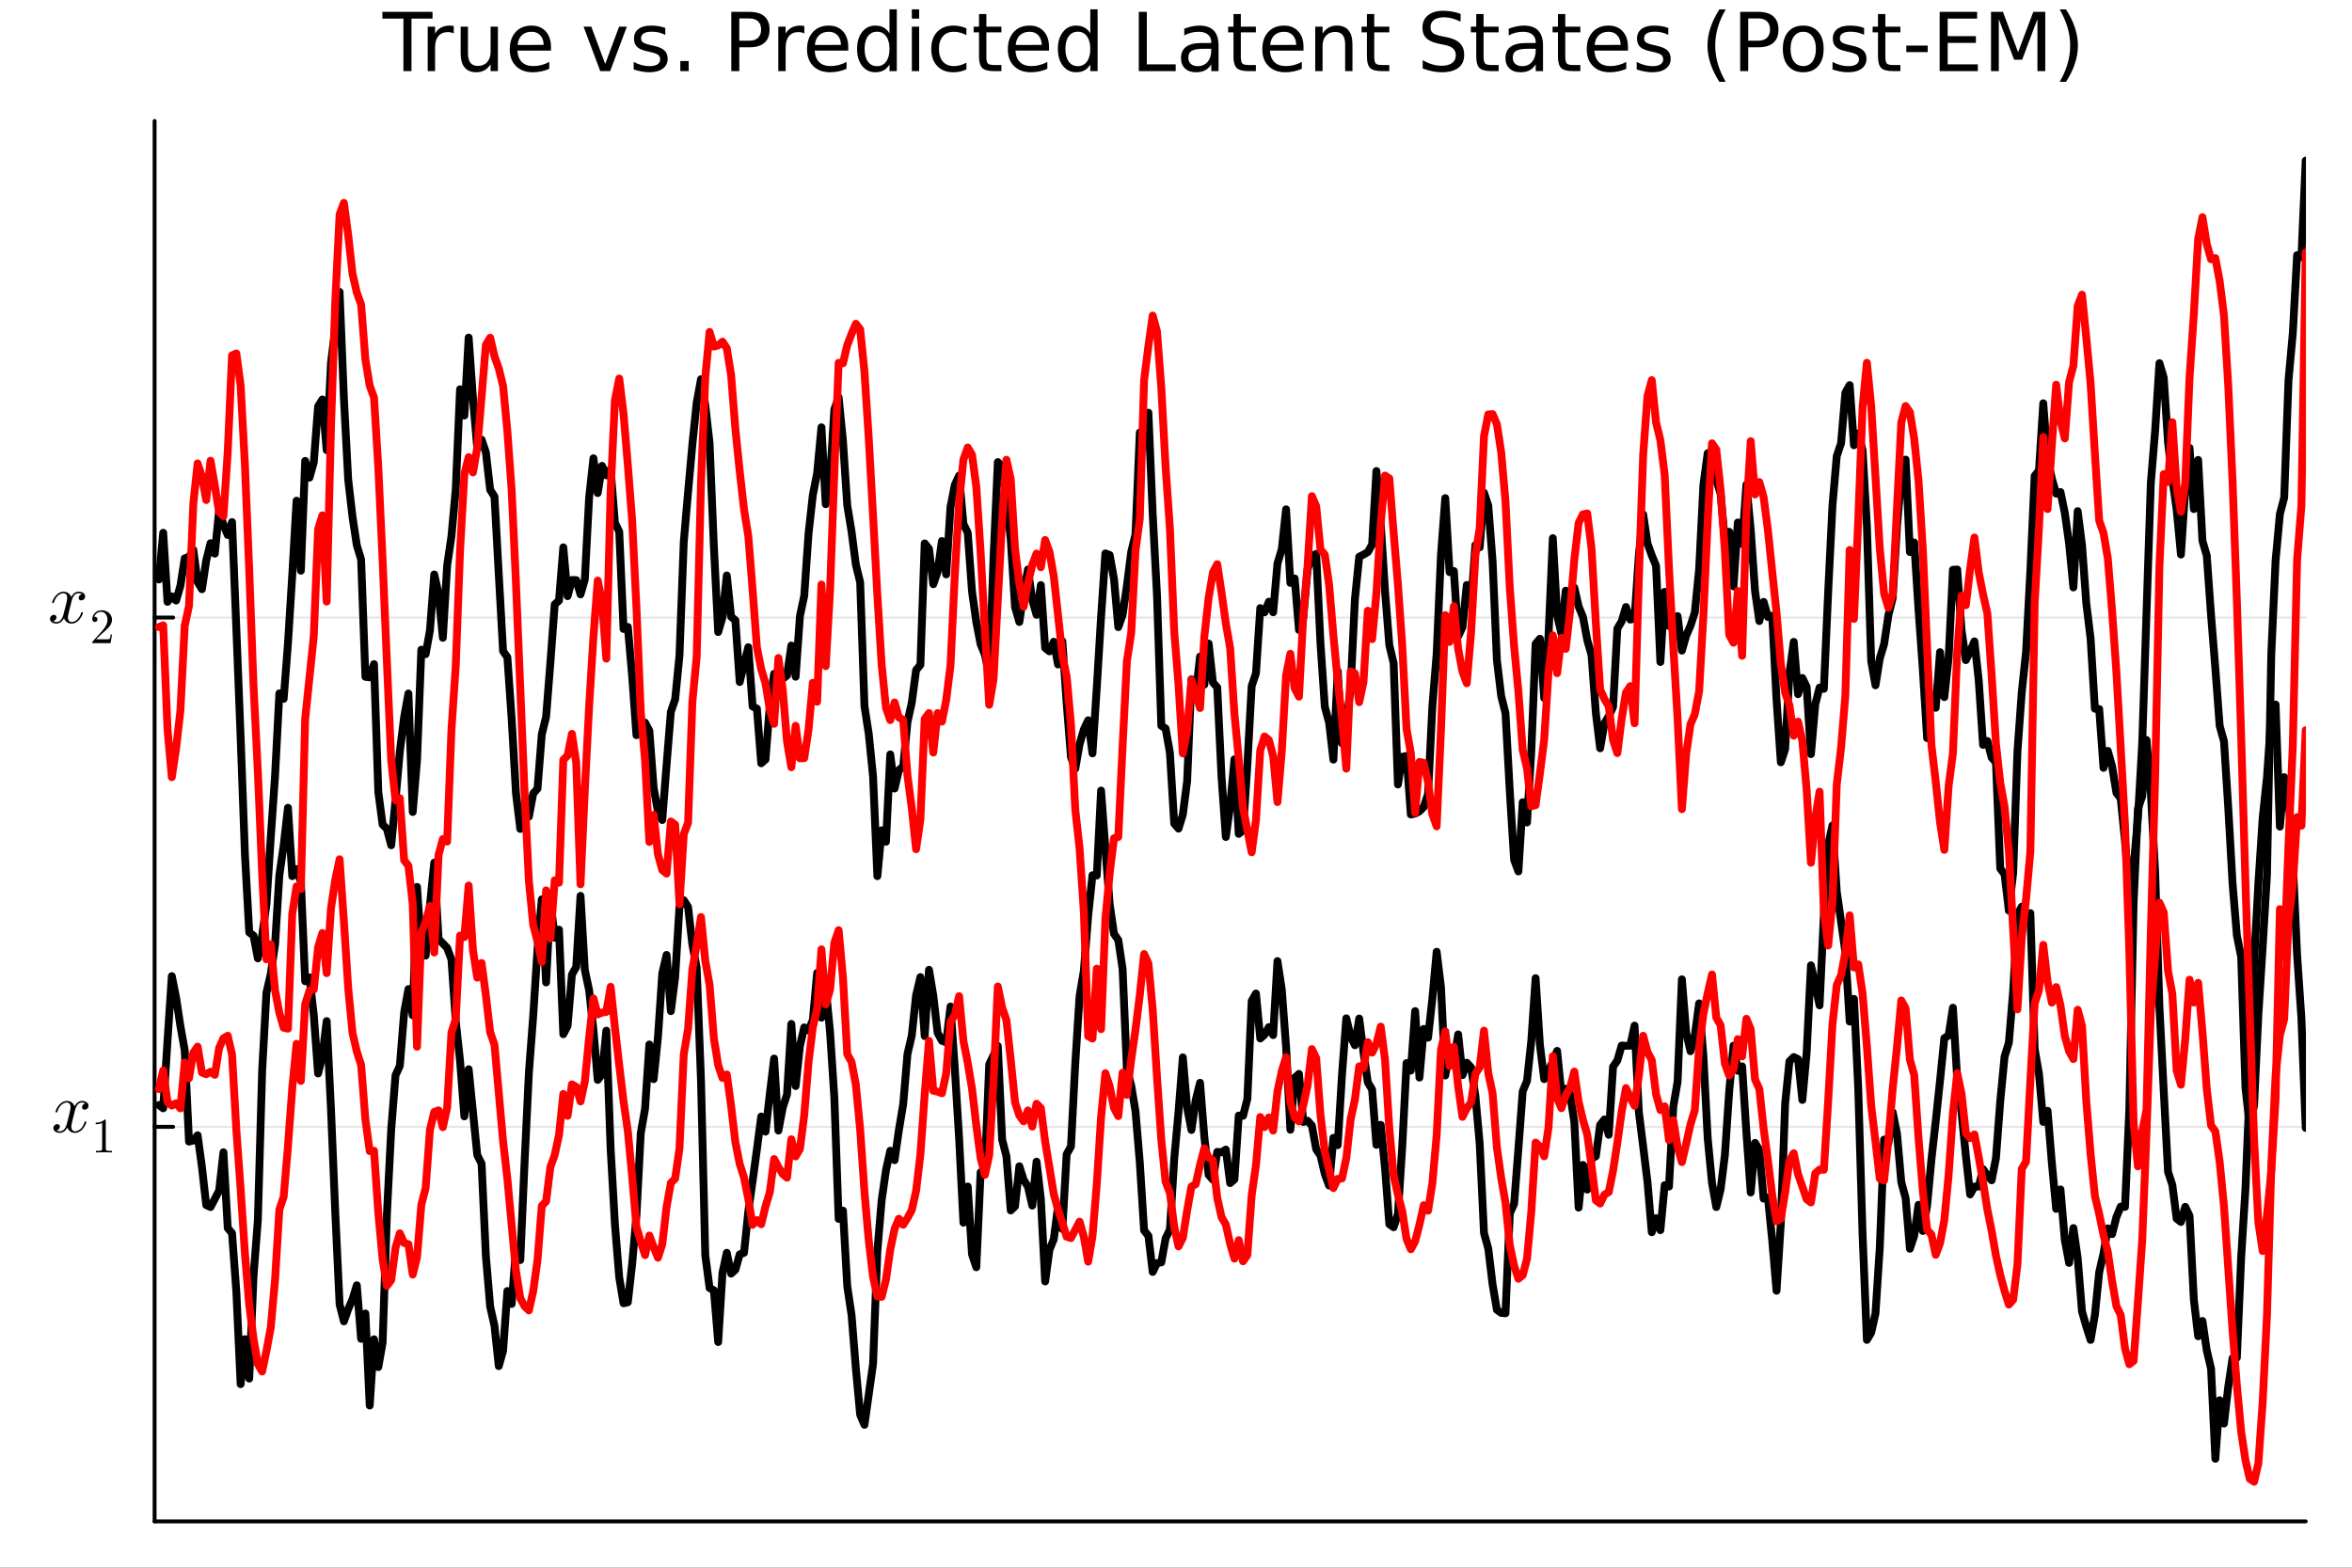 <?xml version="1.0" encoding="utf-8"?>
<svg xmlns="http://www.w3.org/2000/svg" xmlns:xlink="http://www.w3.org/1999/xlink" width="600" height="400" viewBox="0 0 2400 1600">
<rect x="0" y="0" width="2400" height="1600" fill="#333333" stroke="none"/>
<defs>
  <clipPath id="clip770">
    <rect x="0" y="0" width="2400" height="1600"/>
  </clipPath>
</defs>
<path clip-path="url(#clip770)" d="M0 1600 L2400 1600 L2400 0 L0 0  Z" fill="#ffffff" fill-rule="evenodd" fill-opacity="1"/>
<defs>
  <clipPath id="clip771">
    <rect x="480" y="0" width="1681" height="1600"/>
  </clipPath>
</defs>
<path clip-path="url(#clip770)" d="M157.754 1552.76 L2352.76 1552.76 L2352.76 123.472 L157.754 123.472  Z" fill="#ffffff" fill-rule="evenodd" fill-opacity="1"/>
<defs>
  <clipPath id="clip772">
    <rect x="157" y="123" width="2196" height="1430"/>
  </clipPath>
</defs>
<polyline clip-path="url(#clip772)" style="stroke:#000000; stroke-linecap:round; stroke-linejoin:round; stroke-width:2; stroke-opacity:0.1; fill:none" points="157.754,1150.06 2352.76,1150.06 "/>
<polyline clip-path="url(#clip772)" style="stroke:#000000; stroke-linecap:round; stroke-linejoin:round; stroke-width:2; stroke-opacity:0.1; fill:none" points="157.754,630.271 2352.76,630.271 "/>
<polyline clip-path="url(#clip770)" style="stroke:#000000; stroke-linecap:round; stroke-linejoin:round; stroke-width:4; stroke-opacity:1; fill:none" points="157.754,1552.76 2352.76,1552.76 "/>
<polyline clip-path="url(#clip770)" style="stroke:#000000; stroke-linecap:round; stroke-linejoin:round; stroke-width:4; stroke-opacity:1; fill:none" points="157.754,1552.76 157.754,123.472 "/>
<polyline clip-path="url(#clip770)" style="stroke:#000000; stroke-linecap:round; stroke-linejoin:round; stroke-width:4; stroke-opacity:1; fill:none" points="157.754,1150.06 176.651,1150.06 "/>
<polyline clip-path="url(#clip770)" style="stroke:#000000; stroke-linecap:round; stroke-linejoin:round; stroke-width:4; stroke-opacity:1; fill:none" points="157.754,630.271 176.651,630.271 "/>
<path clip-path="url(#clip770)" d="M90.285 1128.39 Q90.285 1130.35 89.055 1131.48 Q87.825 1132.57 86.42 1132.57 Q85.085 1132.57 84.382 1131.79 Q83.68 1131.02 83.68 1130.04 Q83.68 1128.7 84.663 1127.54 Q85.647 1126.38 87.123 1126.14 Q85.682 1125.22 83.539 1125.22 Q82.134 1125.22 80.904 1125.96 Q79.71 1126.7 78.972 1127.65 Q78.269 1128.6 77.637 1129.97 Q77.039 1131.3 76.793 1132.11 Q76.583 1132.88 76.407 1133.73 L73.948 1143.56 Q72.753 1148.24 72.753 1149.89 Q72.753 1151.93 73.737 1153.3 Q74.721 1154.63 76.688 1154.63 Q77.461 1154.63 78.339 1154.42 Q79.218 1154.17 80.342 1153.54 Q81.501 1152.87 82.52 1151.89 Q83.574 1150.87 84.593 1149.15 Q85.612 1147.43 86.279 1145.21 Q86.49 1144.44 87.193 1144.44 Q88.071 1144.44 88.071 1145.14 Q88.071 1145.74 87.579 1147.01 Q87.123 1148.24 86.104 1149.85 Q85.12 1151.43 83.82 1152.87 Q82.52 1154.28 80.588 1155.26 Q78.656 1156.25 76.547 1156.25 Q73.526 1156.25 71.523 1154.63 Q69.521 1153.01 68.783 1150.77 Q68.607 1151.08 68.361 1151.5 Q68.115 1151.93 67.378 1152.87 Q66.675 1153.79 65.867 1154.49 Q65.059 1155.16 63.794 1155.68 Q62.564 1156.25 61.229 1156.25 Q59.543 1156.25 58.032 1155.75 Q56.556 1155.26 55.502 1154.14 Q54.448 1153.01 54.448 1151.47 Q54.448 1149.75 55.608 1148.55 Q56.802 1147.32 58.419 1147.32 Q59.437 1147.32 60.245 1147.92 Q61.089 1148.52 61.089 1149.82 Q61.089 1151.26 60.105 1152.35 Q59.121 1153.44 57.716 1153.72 Q59.156 1154.63 61.299 1154.63 Q63.618 1154.63 65.445 1152.59 Q67.272 1150.55 68.15 1147.15 Q70.329 1138.96 71.172 1135.31 Q72.015 1131.62 72.015 1130.04 Q72.015 1128.56 71.629 1127.54 Q71.242 1126.52 70.575 1126.07 Q69.942 1125.57 69.345 1125.4 Q68.783 1125.22 68.15 1125.22 Q67.097 1125.22 65.902 1125.65 Q64.743 1126.07 63.337 1127.05 Q61.967 1128 60.667 1129.97 Q59.367 1131.93 58.489 1134.64 Q58.313 1135.45 57.54 1135.45 Q56.697 1135.41 56.697 1134.71 Q56.697 1134.11 57.154 1132.88 Q57.645 1131.62 58.629 1130.04 Q59.648 1128.46 60.948 1127.05 Q62.283 1125.61 64.216 1124.63 Q66.183 1123.64 68.291 1123.64 Q69.24 1123.64 70.153 1123.85 Q71.102 1124.03 72.226 1124.56 Q73.385 1125.08 74.404 1126.24 Q75.423 1127.4 76.056 1129.09 Q76.477 1128.28 77.039 1127.51 Q77.637 1126.73 78.55 1125.79 Q79.499 1124.8 80.799 1124.24 Q82.134 1123.64 83.609 1123.64 Q85.05 1123.64 86.455 1124.03 Q87.861 1124.38 89.055 1125.54 Q90.285 1126.66 90.285 1128.39 Z" fill="#000000" fill-rule="nonzero" fill-opacity="1" /><path clip-path="url(#clip770)" d="M97.613 1147.42 L97.613 1145.85 Q103.663 1145.85 106.786 1142.63 Q107.647 1142.63 107.794 1142.82 Q107.942 1143.02 107.942 1143.93 L107.942 1172.19 Q107.942 1173.69 108.68 1174.16 Q109.418 1174.62 112.639 1174.62 L114.238 1174.62 L114.238 1176.17 Q112.467 1176.02 106.073 1176.02 Q99.679 1176.02 97.933 1176.17 L97.933 1174.62 L99.531 1174.62 Q102.704 1174.62 103.466 1174.18 Q104.228 1173.71 104.228 1172.19 L104.228 1146.09 Q101.597 1147.42 97.613 1147.42 Z" fill="#000000" fill-rule="nonzero" fill-opacity="1" /><path clip-path="url(#clip770)" d="M86.829 608.594 Q86.829 610.561 85.599 611.686 Q84.369 612.775 82.964 612.775 Q81.629 612.775 80.926 612.002 Q80.223 611.229 80.223 610.245 Q80.223 608.91 81.207 607.751 Q82.191 606.591 83.666 606.345 Q82.226 605.432 80.083 605.432 Q78.677 605.432 77.448 606.17 Q76.253 606.907 75.515 607.856 Q74.813 608.805 74.18 610.175 Q73.583 611.51 73.337 612.318 Q73.126 613.091 72.951 613.934 L70.491 623.772 Q69.297 628.444 69.297 630.096 Q69.297 632.133 70.281 633.504 Q71.264 634.839 73.232 634.839 Q74.005 634.839 74.883 634.628 Q75.761 634.382 76.886 633.749 Q78.045 633.082 79.064 632.098 Q80.118 631.079 81.137 629.358 Q82.156 627.636 82.823 625.423 Q83.034 624.65 83.737 624.65 Q84.615 624.65 84.615 625.353 Q84.615 625.95 84.123 627.215 Q83.666 628.444 82.648 630.06 Q81.664 631.641 80.364 633.082 Q79.064 634.487 77.132 635.471 Q75.199 636.455 73.091 636.455 Q70.07 636.455 68.067 634.839 Q66.064 633.222 65.327 630.974 Q65.151 631.29 64.905 631.712 Q64.659 632.133 63.921 633.082 Q63.219 633.995 62.411 634.698 Q61.602 635.366 60.338 635.893 Q59.108 636.455 57.773 636.455 Q56.087 636.455 54.576 635.963 Q53.1 635.471 52.046 634.347 Q50.992 633.222 50.992 631.677 Q50.992 629.955 52.151 628.76 Q53.346 627.531 54.962 627.531 Q55.981 627.531 56.789 628.128 Q57.632 628.725 57.632 630.025 Q57.632 631.466 56.649 632.555 Q55.665 633.644 54.26 633.925 Q55.7 634.839 57.843 634.839 Q60.162 634.839 61.989 632.801 Q63.816 630.763 64.694 627.355 Q66.873 619.169 67.716 615.515 Q68.559 611.826 68.559 610.245 Q68.559 608.769 68.172 607.751 Q67.786 606.732 67.118 606.275 Q66.486 605.783 65.889 605.607 Q65.327 605.432 64.694 605.432 Q63.64 605.432 62.446 605.853 Q61.286 606.275 59.881 607.259 Q58.511 608.207 57.211 610.175 Q55.911 612.142 55.032 614.848 Q54.857 615.656 54.084 615.656 Q53.241 615.621 53.241 614.918 Q53.241 614.321 53.697 613.091 Q54.189 611.826 55.173 610.245 Q56.192 608.664 57.492 607.259 Q58.827 605.818 60.759 604.834 Q62.727 603.851 64.835 603.851 Q65.783 603.851 66.697 604.062 Q67.645 604.237 68.77 604.764 Q69.929 605.291 70.948 606.451 Q71.967 607.61 72.599 609.296 Q73.021 608.488 73.583 607.715 Q74.18 606.942 75.094 605.994 Q76.042 605.01 77.342 604.448 Q78.677 603.851 80.153 603.851 Q81.594 603.851 82.999 604.237 Q84.404 604.589 85.599 605.748 Q86.829 606.872 86.829 608.594 Z" fill="#000000" fill-rule="nonzero" fill-opacity="1" /><path clip-path="url(#clip770)" d="M94.156 656.38 Q94.156 655.47 94.23 655.2 Q94.329 654.929 94.722 654.511 L104.387 643.739 Q109.675 637.788 109.675 632.598 Q109.675 629.229 107.904 626.819 Q106.158 624.409 102.936 624.409 Q100.723 624.409 98.854 625.761 Q96.985 627.114 96.124 629.524 Q96.272 629.475 96.788 629.475 Q98.042 629.475 98.731 630.262 Q99.444 631.049 99.444 632.107 Q99.444 633.459 98.559 634.123 Q97.698 634.763 96.837 634.763 Q96.493 634.763 96.026 634.689 Q95.583 634.615 94.87 633.927 Q94.156 633.213 94.156 631.959 Q94.156 628.442 96.813 625.638 Q99.493 622.835 103.576 622.835 Q108.199 622.835 111.224 625.589 Q114.274 628.319 114.274 632.598 Q114.274 634.099 113.807 635.476 Q113.364 636.829 112.749 637.886 Q112.159 638.944 110.536 640.641 Q108.913 642.338 107.609 643.543 Q106.306 644.748 103.379 647.305 L98.042 652.495 L107.117 652.495 Q111.544 652.495 111.888 652.101 Q112.38 651.388 112.995 647.625 L114.274 647.625 L112.848 656.38 L94.156 656.38 Z" fill="#000000" fill-rule="nonzero" fill-opacity="1" /><path clip-path="url(#clip770)" d="M390.184 12.096 L441.347 12.096 L441.347 18.983 L419.877 18.983 L419.877 72.576 L411.654 72.576 L411.654 18.983 L390.184 18.983 L390.184 12.096 Z" fill="#000000" fill-rule="nonzero" fill-opacity="1" /><path clip-path="url(#clip770)" d="M463.019 34.173 Q461.764 33.444 460.265 33.12 Q458.807 32.756 457.024 32.756 Q450.705 32.756 447.302 36.888 Q443.94 40.979 443.94 48.676 L443.94 72.576 L436.446 72.576 L436.446 27.206 L443.94 27.206 L443.94 34.254 Q446.289 30.122 450.057 28.138 Q453.824 26.112 459.212 26.112 Q459.981 26.112 460.913 26.234 Q461.845 26.315 462.979 26.517 L463.019 34.173 Z" fill="#000000" fill-rule="nonzero" fill-opacity="1" /><path clip-path="url(#clip770)" d="M470.068 54.671 L470.068 27.206 L477.522 27.206 L477.522 54.387 Q477.522 60.828 480.033 64.069 Q482.545 67.269 487.568 67.269 Q493.604 67.269 497.088 63.421 Q500.612 59.573 500.612 52.929 L500.612 27.206 L508.066 27.206 L508.066 72.576 L500.612 72.576 L500.612 65.608 Q497.898 69.74 494.292 71.766 Q490.728 73.751 485.988 73.751 Q478.17 73.751 474.119 68.89 Q470.068 64.029 470.068 54.671 M488.824 26.112 L488.824 26.112 Z" fill="#000000" fill-rule="nonzero" fill-opacity="1" /><path clip-path="url(#clip770)" d="M562.226 48.028 L562.226 51.673 L527.955 51.673 Q528.442 59.37 532.573 63.421 Q536.746 67.431 544.159 67.431 Q548.453 67.431 552.463 66.378 Q556.514 65.325 560.484 63.218 L560.484 70.267 Q556.474 71.968 552.261 72.86 Q548.048 73.751 543.713 73.751 Q532.857 73.751 526.497 67.431 Q520.178 61.112 520.178 50.337 Q520.178 39.197 526.173 32.675 Q532.209 26.112 542.417 26.112 Q551.572 26.112 556.879 32.026 Q562.226 37.9 562.226 48.028 M554.772 45.84 Q554.691 39.723 551.329 36.077 Q548.007 32.431 542.498 32.431 Q536.26 32.431 532.492 35.956 Q528.766 39.48 528.199 45.88 L554.772 45.84 Z" fill="#000000" fill-rule="nonzero" fill-opacity="1" /><path clip-path="url(#clip770)" d="M595.484 27.206 L603.383 27.206 L617.561 65.284 L631.74 27.206 L639.639 27.206 L622.625 72.576 L612.498 72.576 L595.484 27.206 Z" fill="#000000" fill-rule="nonzero" fill-opacity="1" /><path clip-path="url(#clip770)" d="M678.852 28.543 L678.852 35.591 Q675.692 33.971 672.289 33.161 Q668.886 32.35 665.241 32.35 Q659.691 32.35 656.896 34.052 Q654.141 35.753 654.141 39.156 Q654.141 41.749 656.126 43.248 Q658.111 44.706 664.106 46.043 L666.658 46.61 Q674.598 48.311 677.92 51.43 Q681.282 54.509 681.282 60.059 Q681.282 66.378 676.259 70.064 Q671.276 73.751 662.526 73.751 Q658.881 73.751 654.911 73.022 Q650.981 72.333 646.606 70.915 L646.606 63.218 Q650.738 65.365 654.749 66.459 Q658.759 67.512 662.689 67.512 Q667.955 67.512 670.79 65.73 Q673.626 63.907 673.626 60.626 Q673.626 57.588 671.56 55.967 Q669.535 54.347 662.608 52.848 L660.015 52.24 Q653.088 50.782 650.009 47.785 Q646.931 44.746 646.931 39.48 Q646.931 33.08 651.468 29.596 Q656.005 26.112 664.349 26.112 Q668.481 26.112 672.127 26.72 Q675.773 27.327 678.852 28.543 Z" fill="#000000" fill-rule="nonzero" fill-opacity="1" /><path clip-path="url(#clip770)" d="M694.205 62.287 L702.752 62.287 L702.752 72.576 L694.205 72.576 L694.205 62.287 Z" fill="#000000" fill-rule="nonzero" fill-opacity="1" /><path clip-path="url(#clip770)" d="M754.401 18.82 L754.401 41.546 L764.69 41.546 Q770.402 41.546 773.521 38.589 Q776.64 35.632 776.64 30.163 Q776.64 24.735 773.521 21.778 Q770.402 18.82 764.69 18.82 L754.401 18.82 M746.218 12.096 L764.69 12.096 Q774.858 12.096 780.043 16.714 Q785.269 21.292 785.269 30.163 Q785.269 39.115 780.043 43.693 Q774.858 48.271 764.69 48.271 L754.401 48.271 L754.401 72.576 L746.218 72.576 L746.218 12.096 Z" fill="#000000" fill-rule="nonzero" fill-opacity="1" /><path clip-path="url(#clip770)" d="M820.755 34.173 Q819.499 33.444 818 33.12 Q816.542 32.756 814.759 32.756 Q808.44 32.756 805.037 36.888 Q801.675 40.979 801.675 48.676 L801.675 72.576 L794.181 72.576 L794.181 27.206 L801.675 27.206 L801.675 34.254 Q804.025 30.122 807.792 28.138 Q811.559 26.112 816.947 26.112 Q817.717 26.112 818.648 26.234 Q819.58 26.315 820.714 26.517 L820.755 34.173 Z" fill="#000000" fill-rule="nonzero" fill-opacity="1" /><path clip-path="url(#clip770)" d="M865.558 48.028 L865.558 51.673 L831.287 51.673 Q831.773 59.37 835.905 63.421 Q840.078 67.431 847.491 67.431 Q851.785 67.431 855.795 66.378 Q859.846 65.325 863.816 63.218 L863.816 70.267 Q859.806 71.968 855.593 72.86 Q851.38 73.751 847.045 73.751 Q836.189 73.751 829.829 67.431 Q823.509 61.112 823.509 50.337 Q823.509 39.197 829.505 32.675 Q835.541 26.112 845.749 26.112 Q854.904 26.112 860.211 32.026 Q865.558 37.9 865.558 48.028 M858.104 45.84 Q858.023 39.723 854.661 36.077 Q851.339 32.431 845.83 32.431 Q839.592 32.431 835.824 35.956 Q832.097 39.48 831.53 45.88 L858.104 45.84 Z" fill="#000000" fill-rule="nonzero" fill-opacity="1" /><path clip-path="url(#clip770)" d="M907.647 34.092 L907.647 9.544 L915.1 9.544 L915.1 72.576 L907.647 72.576 L907.647 65.77 Q905.297 69.821 901.692 71.806 Q898.127 73.751 893.104 73.751 Q884.881 73.751 879.695 67.188 Q874.551 60.626 874.551 49.931 Q874.551 39.237 879.695 32.675 Q884.881 26.112 893.104 26.112 Q898.127 26.112 901.692 28.097 Q905.297 30.041 907.647 34.092 M882.248 49.931 Q882.248 58.155 885.61 62.854 Q889.013 67.512 894.927 67.512 Q900.841 67.512 904.244 62.854 Q907.647 58.155 907.647 49.931 Q907.647 41.708 904.244 37.05 Q900.841 32.35 894.927 32.35 Q889.013 32.35 885.61 37.05 Q882.248 41.708 882.248 49.931 Z" fill="#000000" fill-rule="nonzero" fill-opacity="1" /><path clip-path="url(#clip770)" d="M930.453 27.206 L937.907 27.206 L937.907 72.576 L930.453 72.576 L930.453 27.206 M930.453 9.544 L937.907 9.544 L937.907 18.983 L930.453 18.983 L930.453 9.544 Z" fill="#000000" fill-rule="nonzero" fill-opacity="1" /><path clip-path="url(#clip770)" d="M986.153 28.948 L986.153 35.915 Q982.994 34.173 979.793 33.323 Q976.634 32.431 973.393 32.431 Q966.142 32.431 962.131 37.05 Q958.121 41.627 958.121 49.931 Q958.121 58.236 962.131 62.854 Q966.142 67.431 973.393 67.431 Q976.634 67.431 979.793 66.581 Q982.994 65.689 986.153 63.948 L986.153 70.834 Q983.034 72.292 979.672 73.022 Q976.35 73.751 972.583 73.751 Q962.334 73.751 956.298 67.31 Q950.262 60.869 950.262 49.931 Q950.262 38.832 956.339 32.472 Q962.455 26.112 973.069 26.112 Q976.512 26.112 979.793 26.841 Q983.075 27.53 986.153 28.948 Z" fill="#000000" fill-rule="nonzero" fill-opacity="1" /><path clip-path="url(#clip770)" d="M1006.49 14.324 L1006.49 27.206 L1021.84 27.206 L1021.84 32.999 L1006.49 32.999 L1006.49 57.628 Q1006.49 63.178 1007.99 64.758 Q1009.53 66.338 1014.19 66.338 L1021.84 66.338 L1021.84 72.576 L1014.19 72.576 Q1005.56 72.576 1002.28 69.376 Q998.995 66.135 998.995 57.628 L998.995 32.999 L993.526 32.999 L993.526 27.206 L998.995 27.206 L998.995 14.324 L1006.49 14.324 Z" fill="#000000" fill-rule="nonzero" fill-opacity="1" /><path clip-path="url(#clip770)" d="M1070.45 48.028 L1070.45 51.673 L1036.18 51.673 Q1036.67 59.37 1040.8 63.421 Q1044.97 67.431 1052.39 67.431 Q1056.68 67.431 1060.69 66.378 Q1064.74 65.325 1068.71 63.218 L1068.71 70.267 Q1064.7 71.968 1060.49 72.86 Q1056.27 73.751 1051.94 73.751 Q1041.08 73.751 1034.72 67.431 Q1028.4 61.112 1028.4 50.337 Q1028.4 39.197 1034.4 32.675 Q1040.44 26.112 1050.64 26.112 Q1059.8 26.112 1065.11 32.026 Q1070.45 37.9 1070.45 48.028 M1063 45.84 Q1062.92 39.723 1059.56 36.077 Q1056.23 32.431 1050.72 32.431 Q1044.49 32.431 1040.72 35.956 Q1036.99 39.48 1036.42 45.88 L1063 45.84 Z" fill="#000000" fill-rule="nonzero" fill-opacity="1" /><path clip-path="url(#clip770)" d="M1112.54 34.092 L1112.54 9.544 L1120 9.544 L1120 72.576 L1112.54 72.576 L1112.54 65.77 Q1110.19 69.821 1106.59 71.806 Q1103.02 73.751 1098 73.751 Q1089.78 73.751 1084.59 67.188 Q1079.45 60.626 1079.45 49.931 Q1079.45 39.237 1084.59 32.675 Q1089.78 26.112 1098 26.112 Q1103.02 26.112 1106.59 28.097 Q1110.19 30.041 1112.54 34.092 M1087.14 49.931 Q1087.14 58.155 1090.5 62.854 Q1093.91 67.512 1099.82 67.512 Q1105.74 67.512 1109.14 62.854 Q1112.54 58.155 1112.54 49.931 Q1112.54 41.708 1109.14 37.05 Q1105.74 32.35 1099.82 32.35 Q1093.91 32.35 1090.5 37.05 Q1087.14 41.708 1087.14 49.931 Z" fill="#000000" fill-rule="nonzero" fill-opacity="1" /><path clip-path="url(#clip770)" d="M1162.04 12.096 L1170.23 12.096 L1170.23 65.689 L1199.68 65.689 L1199.68 72.576 L1162.04 72.576 L1162.04 12.096 Z" fill="#000000" fill-rule="nonzero" fill-opacity="1" /><path clip-path="url(#clip770)" d="M1228.56 49.769 Q1219.53 49.769 1216.04 51.835 Q1212.56 53.901 1212.56 58.884 Q1212.56 62.854 1215.15 65.203 Q1217.78 67.512 1222.28 67.512 Q1228.48 67.512 1232.21 63.137 Q1235.97 58.722 1235.97 51.43 L1235.97 49.769 L1228.56 49.769 M1243.43 46.691 L1243.43 72.576 L1235.97 72.576 L1235.97 65.689 Q1233.42 69.821 1229.61 71.806 Q1225.8 73.751 1220.3 73.751 Q1213.33 73.751 1209.2 69.862 Q1205.1 65.933 1205.1 59.37 Q1205.1 51.714 1210.21 47.825 Q1215.35 43.936 1225.52 43.936 L1235.97 43.936 L1235.97 43.207 Q1235.97 38.062 1232.57 35.267 Q1229.21 32.431 1223.09 32.431 Q1219.2 32.431 1215.52 33.363 Q1211.83 34.295 1208.43 36.158 L1208.43 29.272 Q1212.52 27.692 1216.37 26.922 Q1220.21 26.112 1223.86 26.112 Q1233.7 26.112 1238.57 31.216 Q1243.43 36.32 1243.43 46.691 Z" fill="#000000" fill-rule="nonzero" fill-opacity="1" /><path clip-path="url(#clip770)" d="M1266.15 14.324 L1266.15 27.206 L1281.5 27.206 L1281.5 32.999 L1266.15 32.999 L1266.15 57.628 Q1266.15 63.178 1267.65 64.758 Q1269.19 66.338 1273.85 66.338 L1281.5 66.338 L1281.5 72.576 L1273.85 72.576 Q1265.22 72.576 1261.94 69.376 Q1258.66 66.135 1258.66 57.628 L1258.66 32.999 L1253.19 32.999 L1253.19 27.206 L1258.66 27.206 L1258.66 14.324 L1266.15 14.324 Z" fill="#000000" fill-rule="nonzero" fill-opacity="1" /><path clip-path="url(#clip770)" d="M1330.12 48.028 L1330.12 51.673 L1295.84 51.673 Q1296.33 59.37 1300.46 63.421 Q1304.64 67.431 1312.05 67.431 Q1316.34 67.431 1320.35 66.378 Q1324.4 65.325 1328.37 63.218 L1328.37 70.267 Q1324.36 71.968 1320.15 72.86 Q1315.94 73.751 1311.6 73.751 Q1300.75 73.751 1294.39 67.431 Q1288.07 61.112 1288.07 50.337 Q1288.07 39.197 1294.06 32.675 Q1300.1 26.112 1310.31 26.112 Q1319.46 26.112 1324.77 32.026 Q1330.12 37.9 1330.12 48.028 M1322.66 45.84 Q1322.58 39.723 1319.22 36.077 Q1315.9 32.431 1310.39 32.431 Q1304.15 32.431 1300.38 35.956 Q1296.66 39.48 1296.09 45.88 L1322.66 45.84 Z" fill="#000000" fill-rule="nonzero" fill-opacity="1" /><path clip-path="url(#clip770)" d="M1380.06 45.192 L1380.06 72.576 L1372.61 72.576 L1372.61 45.435 Q1372.61 38.994 1370.1 35.794 Q1367.59 32.594 1362.56 32.594 Q1356.53 32.594 1353.04 36.442 Q1349.56 40.29 1349.56 46.934 L1349.56 72.576 L1342.07 72.576 L1342.07 27.206 L1349.56 27.206 L1349.56 34.254 Q1352.23 30.163 1355.84 28.138 Q1359.48 26.112 1364.22 26.112 Q1372.04 26.112 1376.05 30.973 Q1380.06 35.794 1380.06 45.192 Z" fill="#000000" fill-rule="nonzero" fill-opacity="1" /><path clip-path="url(#clip770)" d="M1402.3 14.324 L1402.3 27.206 L1417.66 27.206 L1417.66 32.999 L1402.3 32.999 L1402.3 57.628 Q1402.3 63.178 1403.8 64.758 Q1405.34 66.338 1410 66.338 L1417.66 66.338 L1417.66 72.576 L1410 72.576 Q1401.37 72.576 1398.09 69.376 Q1394.81 66.135 1394.81 57.628 L1394.81 32.999 L1389.34 32.999 L1389.34 27.206 L1394.81 27.206 L1394.81 14.324 L1402.3 14.324 Z" fill="#000000" fill-rule="nonzero" fill-opacity="1" /><path clip-path="url(#clip770)" d="M1490.41 14.081 L1490.41 22.061 Q1485.75 19.833 1481.62 18.739 Q1477.49 17.646 1473.64 17.646 Q1466.96 17.646 1463.31 20.238 Q1459.7 22.831 1459.7 27.611 Q1459.7 31.621 1462.09 33.687 Q1464.52 35.713 1471.25 36.969 L1476.19 37.981 Q1485.35 39.723 1489.68 44.139 Q1494.06 48.514 1494.06 55.886 Q1494.06 64.677 1488.14 69.214 Q1482.27 73.751 1470.88 73.751 Q1466.59 73.751 1461.73 72.778 Q1456.91 71.806 1451.72 69.902 L1451.72 61.477 Q1456.71 64.272 1461.49 65.689 Q1466.27 67.107 1470.88 67.107 Q1477.89 67.107 1481.7 64.353 Q1485.51 61.598 1485.51 56.494 Q1485.51 52.038 1482.75 49.526 Q1480.04 47.015 1473.8 45.759 L1468.82 44.787 Q1459.66 42.964 1455.57 39.075 Q1451.48 35.186 1451.48 28.259 Q1451.48 20.238 1457.11 15.62 Q1462.78 11.002 1472.71 11.002 Q1476.96 11.002 1481.38 11.772 Q1485.79 12.542 1490.41 14.081 Z" fill="#000000" fill-rule="nonzero" fill-opacity="1" /><path clip-path="url(#clip770)" d="M1513.86 14.324 L1513.86 27.206 L1529.22 27.206 L1529.22 32.999 L1513.86 32.999 L1513.86 57.628 Q1513.86 63.178 1515.36 64.758 Q1516.9 66.338 1521.56 66.338 L1529.22 66.338 L1529.22 72.576 L1521.56 72.576 Q1512.93 72.576 1509.65 69.376 Q1506.37 66.135 1506.37 57.628 L1506.37 32.999 L1500.9 32.999 L1500.9 27.206 L1506.37 27.206 L1506.37 14.324 L1513.86 14.324 Z" fill="#000000" fill-rule="nonzero" fill-opacity="1" /><path clip-path="url(#clip770)" d="M1559.64 49.769 Q1550.61 49.769 1547.12 51.835 Q1543.64 53.901 1543.64 58.884 Q1543.64 62.854 1546.23 65.203 Q1548.86 67.512 1553.36 67.512 Q1559.56 67.512 1563.29 63.137 Q1567.05 58.722 1567.05 51.43 L1567.05 49.769 L1559.64 49.769 M1574.51 46.691 L1574.51 72.576 L1567.05 72.576 L1567.05 65.689 Q1564.5 69.821 1560.69 71.806 Q1556.89 73.751 1551.38 73.751 Q1544.41 73.751 1540.28 69.862 Q1536.19 65.933 1536.19 59.37 Q1536.19 51.714 1541.29 47.825 Q1546.43 43.936 1556.6 43.936 L1567.05 43.936 L1567.05 43.207 Q1567.05 38.062 1563.65 35.267 Q1560.29 32.431 1554.17 32.431 Q1550.28 32.431 1546.6 33.363 Q1542.91 34.295 1539.51 36.158 L1539.51 29.272 Q1543.6 27.692 1547.45 26.922 Q1551.29 26.112 1554.94 26.112 Q1564.78 26.112 1569.65 31.216 Q1574.51 36.32 1574.51 46.691 Z" fill="#000000" fill-rule="nonzero" fill-opacity="1" /><path clip-path="url(#clip770)" d="M1597.23 14.324 L1597.23 27.206 L1612.59 27.206 L1612.59 32.999 L1597.23 32.999 L1597.23 57.628 Q1597.23 63.178 1598.73 64.758 Q1600.27 66.338 1604.93 66.338 L1612.59 66.338 L1612.59 72.576 L1604.93 72.576 Q1596.3 72.576 1593.02 69.376 Q1589.74 66.135 1589.74 57.628 L1589.74 32.999 L1584.27 32.999 L1584.27 27.206 L1589.74 27.206 L1589.74 14.324 L1597.23 14.324 Z" fill="#000000" fill-rule="nonzero" fill-opacity="1" /><path clip-path="url(#clip770)" d="M1661.2 48.028 L1661.2 51.673 L1626.93 51.673 Q1627.41 59.37 1631.54 63.421 Q1635.72 67.431 1643.13 67.431 Q1647.42 67.431 1651.43 66.378 Q1655.48 65.325 1659.45 63.218 L1659.45 70.267 Q1655.44 71.968 1651.23 72.86 Q1647.02 73.751 1642.68 73.751 Q1631.83 73.751 1625.47 67.431 Q1619.15 61.112 1619.15 50.337 Q1619.15 39.197 1625.14 32.675 Q1631.18 26.112 1641.39 26.112 Q1650.54 26.112 1655.85 32.026 Q1661.2 37.9 1661.2 48.028 M1653.74 45.84 Q1653.66 39.723 1650.3 36.077 Q1646.98 32.431 1641.47 32.431 Q1635.23 32.431 1631.46 35.956 Q1627.74 39.48 1627.17 45.88 L1653.74 45.84 Z" fill="#000000" fill-rule="nonzero" fill-opacity="1" /><path clip-path="url(#clip770)" d="M1702.35 28.543 L1702.35 35.591 Q1699.19 33.971 1695.79 33.161 Q1692.39 32.35 1688.74 32.35 Q1683.19 32.35 1680.4 34.052 Q1677.64 35.753 1677.64 39.156 Q1677.64 41.749 1679.63 43.248 Q1681.61 44.706 1687.61 46.043 L1690.16 46.61 Q1698.1 48.311 1701.42 51.43 Q1704.78 54.509 1704.78 60.059 Q1704.78 66.378 1699.76 70.064 Q1694.78 73.751 1686.03 73.751 Q1682.38 73.751 1678.41 73.022 Q1674.48 72.333 1670.11 70.915 L1670.11 63.218 Q1674.24 65.365 1678.25 66.459 Q1682.26 67.512 1686.19 67.512 Q1691.46 67.512 1694.29 65.73 Q1697.13 63.907 1697.13 60.626 Q1697.13 57.588 1695.06 55.967 Q1693.04 54.347 1686.11 52.848 L1683.52 52.24 Q1676.59 50.782 1673.51 47.785 Q1670.43 44.746 1670.43 39.48 Q1670.43 33.08 1674.97 29.596 Q1679.51 26.112 1687.85 26.112 Q1691.98 26.112 1695.63 26.72 Q1699.27 27.327 1702.35 28.543 Z" fill="#000000" fill-rule="nonzero" fill-opacity="1" /><path clip-path="url(#clip770)" d="M1760.93 9.625 Q1755.5 18.942 1752.87 28.057 Q1750.23 37.171 1750.23 46.529 Q1750.23 55.886 1752.87 65.082 Q1755.54 74.237 1760.93 83.513 L1754.45 83.513 Q1748.37 73.994 1745.33 64.798 Q1742.34 55.603 1742.34 46.529 Q1742.34 37.495 1745.33 28.34 Q1748.33 19.185 1754.45 9.625 L1760.93 9.625 Z" fill="#000000" fill-rule="nonzero" fill-opacity="1" /><path clip-path="url(#clip770)" d="M1783.9 18.82 L1783.9 41.546 L1794.19 41.546 Q1799.9 41.546 1803.02 38.589 Q1806.14 35.632 1806.14 30.163 Q1806.14 24.735 1803.02 21.778 Q1799.9 18.82 1794.19 18.82 L1783.9 18.82 M1775.71 12.096 L1794.19 12.096 Q1804.35 12.096 1809.54 16.714 Q1814.77 21.292 1814.77 30.163 Q1814.77 39.115 1809.54 43.693 Q1804.35 48.271 1794.19 48.271 L1783.9 48.271 L1783.9 72.576 L1775.71 72.576 L1775.71 12.096 Z" fill="#000000" fill-rule="nonzero" fill-opacity="1" /><path clip-path="url(#clip770)" d="M1840.04 32.431 Q1834.05 32.431 1830.56 37.131 Q1827.08 41.789 1827.08 49.931 Q1827.08 58.074 1830.52 62.773 Q1834.01 67.431 1840.04 67.431 Q1846 67.431 1849.48 62.732 Q1852.97 58.033 1852.97 49.931 Q1852.97 41.87 1849.48 37.171 Q1846 32.431 1840.04 32.431 M1840.04 26.112 Q1849.77 26.112 1855.32 32.431 Q1860.86 38.751 1860.86 49.931 Q1860.86 61.071 1855.32 67.431 Q1849.77 73.751 1840.04 73.751 Q1830.28 73.751 1824.73 67.431 Q1819.22 61.071 1819.22 49.931 Q1819.22 38.751 1824.73 32.431 Q1830.28 26.112 1840.04 26.112 Z" fill="#000000" fill-rule="nonzero" fill-opacity="1" /><path clip-path="url(#clip770)" d="M1902.14 28.543 L1902.14 35.591 Q1898.98 33.971 1895.58 33.161 Q1892.18 32.35 1888.53 32.35 Q1882.98 32.35 1880.19 34.052 Q1877.43 35.753 1877.43 39.156 Q1877.43 41.749 1879.42 43.248 Q1881.4 44.706 1887.4 46.043 L1889.95 46.61 Q1897.89 48.311 1901.21 51.43 Q1904.57 54.509 1904.57 60.059 Q1904.57 66.378 1899.55 70.064 Q1894.57 73.751 1885.82 73.751 Q1882.17 73.751 1878.2 73.022 Q1874.27 72.333 1869.9 70.915 L1869.9 63.218 Q1874.03 65.365 1878.04 66.459 Q1882.05 67.512 1885.98 67.512 Q1891.25 67.512 1894.08 65.73 Q1896.92 63.907 1896.92 60.626 Q1896.92 57.588 1894.85 55.967 Q1892.83 54.347 1885.9 52.848 L1883.31 52.24 Q1876.38 50.782 1873.3 47.785 Q1870.22 44.746 1870.22 39.48 Q1870.22 33.08 1874.76 29.596 Q1879.3 26.112 1887.64 26.112 Q1891.77 26.112 1895.42 26.72 Q1899.07 27.327 1902.14 28.543 Z" fill="#000000" fill-rule="nonzero" fill-opacity="1" /><path clip-path="url(#clip770)" d="M1923.82 14.324 L1923.82 27.206 L1939.17 27.206 L1939.17 32.999 L1923.82 32.999 L1923.82 57.628 Q1923.82 63.178 1925.31 64.758 Q1926.85 66.338 1931.51 66.338 L1939.17 66.338 L1939.17 72.576 L1931.51 72.576 Q1922.88 72.576 1919.6 69.376 Q1916.32 66.135 1916.32 57.628 L1916.32 32.999 L1910.85 32.999 L1910.85 27.206 L1916.32 27.206 L1916.32 14.324 L1923.82 14.324 Z" fill="#000000" fill-rule="nonzero" fill-opacity="1" /><path clip-path="url(#clip770)" d="M1945.2 46.529 L1967.04 46.529 L1967.04 53.172 L1945.2 53.172 L1945.2 46.529 Z" fill="#000000" fill-rule="nonzero" fill-opacity="1" /><path clip-path="url(#clip770)" d="M1979.23 12.096 L2017.47 12.096 L2017.47 18.983 L1987.42 18.983 L1987.42 36.888 L2016.22 36.888 L2016.22 43.774 L1987.42 43.774 L1987.42 65.689 L2018.2 65.689 L2018.2 72.576 L1979.23 72.576 L1979.23 12.096 Z" fill="#000000" fill-rule="nonzero" fill-opacity="1" /><path clip-path="url(#clip770)" d="M2031.65 12.096 L2043.84 12.096 L2059.28 53.253 L2074.79 12.096 L2086.99 12.096 L2086.99 72.576 L2079.01 72.576 L2079.01 19.469 L2063.41 60.95 L2055.19 60.95 L2039.59 19.469 L2039.59 72.576 L2031.65 72.576 L2031.65 12.096 Z" fill="#000000" fill-rule="nonzero" fill-opacity="1" /><path clip-path="url(#clip770)" d="M2101.73 9.625 L2108.21 9.625 Q2114.29 19.185 2117.29 28.34 Q2120.33 37.495 2120.33 46.529 Q2120.33 55.603 2117.29 64.798 Q2114.29 73.994 2108.21 83.513 L2101.73 83.513 Q2107.12 74.237 2109.75 65.082 Q2112.43 55.886 2112.43 46.529 Q2112.43 37.171 2109.75 28.057 Q2107.12 18.942 2101.73 9.625 Z" fill="#000000" fill-rule="nonzero" fill-opacity="1" /><polyline clip-path="url(#clip772)" style="stroke:#000000; stroke-linecap:round; stroke-linejoin:round; stroke-width:8; stroke-opacity:1; fill:none" points="162.144,1127.78 166.534,1131.16 170.924,1062.18 175.314,996.229 179.704,1018.2 184.094,1047.26 188.484,1071.93 192.874,1165.14 197.264,1164.03 201.654,1158.68 206.044,1190.97 210.434,1229.91 214.824,1231.93 219.214,1223.59 223.604,1215.1 227.994,1176.04 232.384,1253.4 236.774,1258.58 241.164,1318.21 245.554,1412.68 249.944,1366.81 254.334,1407.02 258.724,1302 263.114,1245.32 267.504,1092.66 271.894,1013.04 276.284,994.158 280.674,963.858 285.064,893.193 289.454,862.9 293.844,824.384 298.234,894.215 302.624,887.012 307.014,899.928 311.404,1001.45 315.794,997.58 320.184,1035.89 324.574,1095.6 328.964,1077.83 333.354,1042.16 337.744,1132.19 342.134,1237.98 346.524,1331.1 350.914,1348.62 355.304,1336.12 359.694,1326.08 364.084,1311.74 368.474,1366.42 372.864,1340.59 377.254,1434.52 381.644,1366.88 386.034,1395.26 390.424,1370.33 394.814,1238.94 399.204,1152.56 403.594,1097.43 407.984,1087.85 412.374,1033.53 416.764,1009.49 421.154,1036.21 425.544,905.202 429.934,969.129 434.324,975.278 438.714,923.753 443.104,880.438 447.494,958.364 451.884,962.881 456.274,967.429 460.664,979.375 465.054,1042.09 469.444,1082.56 473.834,1139.4 478.224,1091.29 482.614,1135.07 487.004,1178.91 491.394,1187.6 495.784,1281.71 500.174,1333.52 504.564,1353.07 508.954,1394.27 513.344,1378.74 517.734,1317.62 522.124,1330.81 526.514,1274.07 530.904,1286.04 535.294,1186.02 539.684,1094.72 544.074,1037.01 548.464,968.766 552.854,917.878 557.244,1002.7 561.634,918.844 566.024,957.04 570.414,948.805 574.804,1055.54 579.194,1047.13 583.584,994.687 587.974,986.831 592.364,914.308 596.754,989.898 601.144,1010.64 605.534,1051.18 609.924,1102.18 614.314,1096.47 618.704,1051.91 623.094,1172.39 627.484,1249.66 631.874,1303.81 636.264,1330.14 640.654,1329.1 645.044,1290.07 649.434,1240.52 653.824,1156.64 658.214,1131.55 662.604,1066.02 666.994,1101.38 671.384,1058.62 675.774,993.517 680.164,974.577 684.554,1031.99 688.944,997.157 693.334,925.339 697.724,918.771 702.114,925.702 706.504,964.077 710.894,987.664 715.284,1101.88 719.674,1281.23 724.064,1314.57 728.454,1316.94 732.844,1369.7 737.234,1298.97 741.624,1278.62 746.014,1299.87 750.404,1295.87 754.794,1280.23 759.184,1278.67 763.574,1236.58 767.964,1205.41 772.354,1173.08 776.744,1139.54 781.134,1154.99 785.524,1116.47 789.914,1080.35 794.304,1153.86 798.694,1130.49 803.084,1116.91 807.474,1045.02 811.864,1108.44 816.254,1067.52 820.644,1048.57 825.034,1051.67 829.424,1041.08 833.814,992.972 838.204,1038.62 842.594,1007.65 846.984,1053.25 851.374,1120.36 855.764,1244.02 860.154,1235.62 864.544,1312.77 868.934,1342.08 873.324,1396.72 877.714,1443.85 882.104,1454.17 886.494,1423.14 890.884,1391.81 895.274,1276.88 899.664,1224.81 904.054,1194.3 908.444,1174.48 912.834,1184.09 917.224,1153.41 921.614,1127.04 926.004,1075.77 930.394,1056.81 934.784,1015.83 939.174,997.219 943.564,1057.42 947.954,989.785 952.344,1016.06 956.734,1054.06 961.124,1062.23 965.515,1063.86 969.905,1027.25 974.295,1090.58 978.685,1161.87 983.075,1247.86 987.465,1210.95 991.855,1280.23 996.245,1293.38 1000.63,1196.44 1005.02,1193.34 1009.41,1086.14 1013.8,1077.11 1018.19,1067.47 1022.58,1162.94 1026.97,1180.2 1031.36,1235.38 1035.75,1231.19 1040.14,1190.3 1044.53,1204.17 1048.92,1211.05 1053.31,1230.46 1057.7,1185.58 1062.09,1223.76 1066.48,1307.87 1070.87,1275.62 1075.26,1264.77 1079.65,1231.01 1084.04,1254.33 1088.43,1178.04 1092.82,1170.04 1097.21,1085.52 1101.6,1016.67 1105.99,990.58 1110.38,934.589 1114.77,893.256 1119.16,893.575 1123.55,806.868 1127.94,865.942 1132.33,922.946 1136.72,953.021 1141.11,959.414 1145.5,988.887 1149.89,1091.04 1154.28,1107.95 1158.67,1134.24 1163.06,1186.41 1167.45,1255.82 1171.84,1261.31 1176.23,1298.14 1180.62,1289.17 1185.01,1288.4 1189.4,1263.89 1193.79,1254.78 1198.18,1182.96 1202.57,1134.64 1206.96,1079.15 1211.35,1130.47 1215.74,1153.26 1220.13,1122.77 1224.52,1105.1 1228.91,1160.25 1233.3,1199.06 1237.69,1204.05 1242.08,1175.61 1246.47,1176.04 1250.86,1173.27 1255.25,1207.47 1259.64,1203.65 1264.03,1138.55 1268.42,1138.78 1272.81,1121.6 1277.2,1021.64 1281.59,1013.99 1285.98,1059.89 1290.37,1056.03 1294.76,1048.29 1299.15,1056.41 1303.54,980.894 1307.93,1009.93 1312.32,1068.12 1316.71,1153.02 1321.1,1099.94 1325.49,1096.03 1329.88,1145.04 1334.27,1143.85 1338.66,1148.75 1343.05,1172.9 1347.44,1179.46 1351.83,1198.22 1356.22,1209.99 1360.61,1161.29 1365,1168.76 1369.39,1096.85 1373.78,1039.28 1378.17,1057.64 1382.56,1066.8 1386.95,1039.53 1391.34,1073.94 1395.73,1104.58 1400.12,1112.07 1404.51,1168.41 1408.9,1148.03 1413.29,1192.3 1417.68,1249.44 1422.07,1252.55 1426.46,1239.1 1430.85,1170.35 1435.24,1084.96 1439.63,1092.63 1444.02,1031.95 1448.41,1099.78 1452.8,1050.14 1457.2,1059.06 1461.59,1019.18 1465.98,971.374 1470.37,1007.39 1474.76,1097.64 1479.15,1072.28 1483.54,1082.92 1487.93,1055.72 1492.32,1097.26 1496.71,1084.61 1501.1,1089.36 1505.49,1118.33 1509.88,1167.03 1514.27,1258.39 1518.66,1274.41 1523.05,1311.02 1527.44,1336.81 1531.83,1339.97 1536.22,1340.34 1540.61,1238.4 1545,1228.7 1549.39,1172.4 1553.78,1113.83 1558.17,1103.18 1562.56,1062.12 1566.95,998.334 1571.34,1066.45 1575.73,1101.38 1580.12,1092.98 1584.51,1083.29 1588.9,1072.55 1593.29,1116.54 1597.68,1111.2 1602.07,1116.25 1606.46,1145.09 1610.85,1232.51 1615.24,1188.94 1619.63,1214.15 1624.02,1182.5 1628.41,1180.08 1632.8,1148.1 1637.19,1142.5 1641.58,1158.18 1645.97,1088.76 1650.36,1082.32 1654.75,1067.12 1659.14,1067.36 1663.53,1067.22 1667.92,1046.76 1672.31,1135.07 1676.7,1170.19 1681.09,1206.12 1685.48,1257.64 1689.87,1243.26 1694.26,1255.53 1698.65,1209.58 1703.04,1211.05 1707.43,1129.58 1711.82,1104.04 1716.21,999.513 1720.6,1053.94 1724.99,1072.89 1729.38,1057.08 1733.77,1024.07 1738.16,1077.7 1742.55,1161.69 1746.94,1207.3 1751.33,1231.95 1755.72,1213.9 1760.11,1178.58 1764.5,1113.62 1768.89,1067.22 1773.28,1092.84 1777.67,1088.32 1782.06,1156.21 1786.45,1217.05 1790.84,1166.44 1795.23,1173.5 1799.62,1223.37 1804.01,1222.33 1808.4,1266.19 1812.79,1317.33 1817.18,1248.23 1821.57,1126.38 1825.96,1083.23 1830.35,1078.86 1834.74,1080.97 1839.13,1122.61 1843.52,1074.49 1847.91,985.214 1852.3,1005.18 1856.69,1026.1 1861.08,934.075 1865.47,862.399 1869.86,842.483 1874.25,909.938 1878.64,940.521 1883.03,971.968 1887.42,1042.63 1891.81,1019.49 1896.2,1111.86 1900.59,1260.27 1904.98,1367.54 1909.37,1360.19 1913.76,1340.52 1918.15,1273.16 1922.54,1163.09 1926.93,1166.76 1931.32,1135.21 1935.71,1156.93 1940.1,1206.51 1944.49,1222.74 1948.88,1274.48 1953.27,1261.19 1957.66,1229.62 1962.05,1256.35 1966.44,1230.45 1970.83,1183.54 1975.22,1144.44 1979.61,1102.94 1984,1059.59 1988.39,1056.76 1992.78,1028.49 1997.17,1101.68 2001.56,1135.1 2005.95,1179.44 2010.34,1219.03 2014.73,1211 2019.12,1211.07 2023.51,1193.29 2027.9,1199.63 2032.29,1204.64 2036.68,1182.12 2041.07,1123.96 2045.46,1078.5 2049.85,1064.14 2054.24,1011.5 2058.63,933.413 2063.02,925.345 2067.41,939.537 2071.8,931.942 2076.19,1070.71 2080.58,1095.9 2084.97,1145.05 2089.36,1133.73 2093.75,1187.13 2098.14,1233.81 2102.53,1213.96 2106.92,1265.38 2111.31,1288.96 2115.7,1253.37 2120.09,1284.04 2124.48,1338.43 2128.87,1353.85 2133.26,1367.55 2137.65,1341.97 2142.04,1298.43 2146.43,1279.26 2150.82,1253.68 2155.21,1259.53 2159.6,1242.18 2163.99,1231.49 2168.38,1231.79 2172.77,1132.62 2177.16,920.754 2181.55,825.283 2185.94,812.676 2190.33,755.265 2194.72,808.992 2199.11,889.593 2203.5,1027.57 2207.89,1113.31 2212.28,1195.98 2216.67,1209.35 2221.06,1243.79 2225.45,1247.14 2229.84,1231.68 2234.23,1240.96 2238.62,1326.57 2243.01,1363.79 2247.4,1348.19 2251.79,1378.21 2256.18,1396.77 2260.57,1488.85 2264.96,1429.08 2269.35,1452.95 2273.74,1415.2 2278.13,1386.19 2282.52,1385.78 2286.91,1283.25 2291.3,1213.05 2295.69,1107.94 2300.08,980.873 2304.47,901.546 2308.86,834.82 2313.25,793.125 2317.64,729.812 2322.03,719.048 2326.42,843.677 2330.81,793.18 2335.2,813.349 2339.59,878.314 2343.98,974.414 2348.37,1039.06 2352.76,1151.17 "/>
<polyline clip-path="url(#clip772)" style="stroke:#ff0000; stroke-linecap:round; stroke-linejoin:round; stroke-width:8; stroke-opacity:1; fill:none" points="162.144,1111.53 166.534,1092.48 170.924,1124.94 175.314,1128.38 179.704,1126.01 184.094,1131.22 188.484,1084.46 192.874,1100.48 197.264,1074.42 201.654,1068.17 206.044,1094.7 210.434,1096.35 214.824,1093.86 219.214,1096.98 223.604,1069.54 227.994,1059.68 232.384,1057.08 236.774,1076.21 241.164,1153.05 245.554,1213.78 249.944,1279.58 254.334,1331.93 258.724,1366.58 263.114,1392.25 267.504,1399.77 271.894,1378.65 276.284,1354.96 280.674,1305.93 285.064,1234.52 289.454,1221.41 293.844,1169.84 298.234,1110.42 302.624,1065.34 307.014,1103.19 311.404,1025.1 315.794,1011.02 320.184,1010 324.574,966.81 328.964,952.293 333.354,993.205 337.744,926.816 342.134,897.88 346.524,876.973 350.914,940.28 355.304,1008.31 359.694,1054.22 364.084,1073.16 368.474,1086.88 372.864,1142.65 377.254,1174.84 381.644,1174.48 386.034,1237.92 390.424,1285.24 394.814,1312.39 399.204,1306.46 403.594,1273.35 407.984,1258.76 412.374,1268.52 416.764,1269.87 421.154,1300.83 425.544,1283.02 429.934,1229.65 434.324,1212.56 438.714,1153.23 443.104,1134.87 447.494,1133.21 451.884,1150.42 456.274,1130.44 460.664,1053.96 465.054,1039.97 469.444,954.8 473.834,956.416 478.224,903.786 482.614,969.889 487.004,997.82 491.394,982.815 495.784,1015.73 500.174,1053.61 504.564,1066.17 508.954,1115.24 513.344,1164.69 517.734,1203.08 522.124,1250.45 526.514,1297.2 530.904,1325.1 535.294,1333.15 539.684,1337.43 544.074,1317.92 548.464,1286.11 552.854,1230.75 557.244,1226.14 561.634,1191.09 566.024,1178.78 570.414,1158.32 574.804,1116.46 579.194,1138.8 583.584,1106.74 587.974,1109.27 592.364,1124.18 596.754,1103.75 601.144,1059.25 605.534,1019.02 609.924,1035.35 614.314,1033.44 618.704,1032.8 623.094,1007.12 627.484,1048.93 631.874,1087.21 636.264,1123.97 640.654,1154.49 645.044,1200.68 649.434,1252.35 653.824,1267.09 658.214,1280.97 662.604,1260.97 666.994,1272.71 671.384,1283.64 675.774,1269.98 680.164,1231.86 684.554,1207.31 688.944,1202.84 693.334,1172.21 697.724,1076.07 702.114,1050.15 706.504,989.487 710.894,963.885 715.284,935.956 719.674,980.54 724.064,1005.17 728.454,1059.7 732.844,1087.09 737.234,1100.22 741.624,1096.59 746.014,1128.66 750.404,1165.86 754.794,1187.92 759.184,1201.81 763.574,1223.67 767.964,1250.09 772.354,1245.23 776.744,1249.45 781.134,1231.26 785.524,1216.72 789.914,1182.95 794.304,1191.16 798.694,1198.23 803.084,1201.96 807.474,1162.73 811.864,1180.28 816.254,1172.64 820.644,1138.08 825.034,1084.14 829.424,1048.33 833.814,1029.69 838.204,968.922 842.594,1025.17 846.984,1010.04 851.374,962.342 855.764,949.346 860.154,997.486 864.544,1075.81 868.934,1083.81 873.324,1107.14 877.714,1152.82 882.104,1216.24 886.494,1266.35 890.884,1303.25 895.274,1323.25 899.664,1323.56 904.054,1305.85 908.444,1275.25 912.834,1254.27 917.224,1243.84 921.614,1250 926.004,1243.13 930.394,1235.1 934.784,1215.42 939.174,1178.54 943.564,1116.99 947.954,1062.37 952.344,1113.25 956.734,1114.15 961.124,1115.83 965.515,1095.78 969.905,1042.97 974.295,1035.87 978.685,1016.69 983.075,1062.38 987.465,1084.81 991.855,1111.11 996.245,1148.75 1000.63,1181.86 1005.02,1199.05 1009.41,1178.85 1013.8,1103.7 1018.19,1006.78 1022.58,1028.33 1026.97,1041.18 1031.36,1081.64 1035.75,1125.1 1040.14,1138.48 1044.53,1144.44 1048.92,1133.35 1053.31,1149.78 1057.7,1126.49 1062.09,1130.94 1066.48,1165.18 1070.87,1191.57 1075.26,1218.71 1079.65,1234.73 1084.04,1247.84 1088.43,1262.24 1092.82,1263.59 1097.21,1255.12 1101.6,1246.83 1105.99,1262.35 1110.38,1287.7 1114.77,1261.83 1119.16,1208.58 1123.55,1140.36 1127.94,1095.33 1132.33,1108.68 1136.72,1130.86 1141.11,1139.16 1145.5,1094.84 1149.89,1117.45 1154.28,1081.58 1158.67,1051.02 1163.06,1015.54 1167.45,973.659 1171.84,983.162 1176.23,1030.56 1180.62,1099.44 1185.01,1163.47 1189.4,1206.19 1193.79,1217.48 1198.18,1252.22 1202.57,1272.12 1206.96,1263.49 1211.35,1235.61 1215.74,1210.97 1220.13,1208.54 1224.52,1188.8 1228.91,1171.97 1233.3,1181.35 1237.69,1184.26 1242.08,1222.43 1246.47,1242.31 1250.86,1249.78 1255.25,1269.34 1259.64,1284.59 1264.03,1265.72 1268.42,1287.31 1272.81,1280.94 1277.2,1220.02 1281.59,1189.28 1285.98,1140.03 1290.37,1150.31 1294.76,1140.5 1299.15,1153.87 1303.54,1113.86 1307.93,1093.26 1312.32,1079.03 1316.71,1125.09 1321.1,1140.49 1325.49,1144.53 1329.88,1128.03 1334.27,1107.78 1338.66,1070.7 1343.05,1079.91 1347.44,1137.79 1351.83,1175.46 1356.22,1193.68 1360.61,1212.57 1365,1203.2 1369.39,1202.73 1373.78,1181.96 1378.17,1142.61 1382.56,1122.26 1386.95,1088.25 1391.34,1090.28 1395.73,1063.62 1400.12,1074.31 1404.51,1065.32 1408.9,1047.77 1413.29,1081.42 1417.68,1152.1 1422.07,1199.69 1426.46,1219.29 1430.85,1236.07 1435.24,1264.51 1439.63,1275.01 1444.02,1266.91 1448.41,1249.91 1452.8,1230 1457.2,1235.62 1461.59,1207.76 1465.98,1158.67 1470.37,1071.63 1474.76,1052.57 1479.15,1088.06 1483.54,1068.31 1487.93,1108.86 1492.32,1139.9 1496.71,1131.21 1501.1,1124.99 1505.49,1095.9 1509.88,1089.31 1514.27,1051.86 1518.66,1095.31 1523.05,1115.91 1527.44,1171.11 1531.83,1202.3 1536.22,1227.78 1540.61,1270.71 1545,1291.85 1549.39,1305.12 1553.78,1301.47 1558.17,1284.82 1562.56,1236.42 1566.95,1166.14 1571.34,1170.14 1575.73,1180.16 1580.12,1150.83 1584.51,1077.93 1588.9,1120.92 1593.29,1131.07 1597.68,1117.9 1602.07,1110.25 1606.46,1093.66 1610.85,1124.5 1615.24,1142.98 1619.63,1157.83 1624.02,1189.86 1628.41,1225.12 1632.8,1228.39 1637.19,1219.26 1641.58,1216.66 1645.97,1194.95 1650.36,1166.23 1654.75,1134.85 1659.14,1110.5 1663.53,1120.18 1667.92,1128.52 1672.31,1097.8 1676.7,1057.1 1681.09,1073.69 1685.48,1081.96 1689.87,1116.77 1694.26,1132.93 1698.65,1129.1 1703.04,1163.74 1707.43,1143.25 1711.82,1170.65 1716.21,1186.07 1720.6,1167.4 1724.99,1147.54 1729.38,1133.09 1733.77,1069.77 1738.16,1034.84 1742.55,1013.72 1746.94,994.572 1751.33,1038.66 1755.72,1046.32 1760.11,1085.68 1764.5,1097.72 1768.89,1091.55 1773.28,1060.55 1777.67,1078.2 1782.06,1039.78 1786.45,1050.61 1790.84,1101.64 1795.23,1111.41 1799.62,1151.94 1804.01,1184.28 1808.4,1219.96 1812.79,1246.37 1817.18,1243.93 1821.57,1216.92 1825.96,1184.76 1830.35,1177.01 1834.74,1198.39 1839.13,1211.08 1843.52,1223.91 1847.91,1227.26 1852.3,1197.59 1856.69,1193.68 1861.08,1193.9 1865.47,1124.09 1869.86,1045.63 1874.25,1005.26 1878.64,995.338 1883.03,971.895 1887.42,934.196 1891.81,987.442 1896.2,984.243 1900.59,1014.11 1904.98,1067.65 1909.37,1128.39 1913.76,1165.16 1918.15,1202.93 1922.54,1204.82 1926.93,1163.18 1931.32,1111.2 1935.71,1068.52 1940.1,1021.08 1944.49,1029.06 1948.88,1081.46 1953.27,1097.17 1957.66,1161.2 1962.05,1215.08 1966.44,1255.18 1970.83,1259.99 1975.22,1280.66 1979.61,1268.88 1984,1245.27 1988.39,1199.29 1992.78,1136.42 1997.17,1095.35 2001.56,1116.21 2005.95,1156.27 2010.34,1161.63 2014.73,1157.78 2019.12,1181.23 2023.51,1206.34 2027.9,1234.37 2032.29,1256.3 2036.68,1281.4 2041.07,1301.27 2045.46,1317.52 2049.85,1331.47 2054.24,1326.5 2058.63,1290.49 2063.02,1192.98 2067.41,1185.55 2071.8,1103.07 2076.19,1024.13 2080.58,1010.4 2084.97,964.33 2089.36,1002.08 2093.75,1023.31 2098.14,1007.42 2102.53,1026.13 2106.92,1057.36 2111.31,1072.92 2115.7,1080.9 2120.09,1030.57 2124.48,1046.79 2128.87,1123.7 2133.26,1177.7 2137.65,1220.73 2142.04,1239 2146.43,1260.44 2150.82,1277.76 2155.21,1307.63 2159.6,1332.97 2163.99,1342.13 2168.38,1376.25 2172.77,1392.38 2177.16,1388.94 2181.55,1328.84 2185.94,1265.87 2190.33,1155.77 2194.72,1032.59 2199.11,976.138 2203.5,921.299 2207.89,931.155 2212.28,990.915 2216.67,1014.27 2221.06,1092.55 2225.45,1107.09 2229.84,1060.7 2234.23,999.895 2238.62,1023.17 2243.01,1003.08 2247.4,1053.23 2251.79,1111.36 2256.18,1148.65 2260.57,1154.79 2264.96,1185.69 2269.35,1230.96 2273.74,1294.55 2278.13,1358.17 2282.52,1413.88 2286.91,1461.2 2291.3,1490.33 2295.69,1509.38 2300.08,1512.3 2304.47,1493.44 2308.86,1430.78 2313.25,1342.29 2317.64,1190.45 2322.03,1097.49 2326.42,1056.52 2330.81,1040.12 2335.2,939.325 2339.59,903.772 2343.98,833.954 2348.37,842.788 2352.76,745.227 "/>
<polyline clip-path="url(#clip772)" style="stroke:#000000; stroke-linecap:round; stroke-linejoin:round; stroke-width:8; stroke-opacity:1; fill:none" points="162.144,591.439 166.534,543.726 170.924,614.27 175.314,608.629 179.704,612.933 184.094,597.781 188.484,569.851 192.874,568.281 197.264,561.223 201.654,593.968 206.044,601.363 210.434,572.046 214.824,554.373 219.214,565.073 223.604,520.378 227.994,535.84 232.384,546.012 236.774,532.802 241.164,641.546 245.554,752.785 249.944,872.44 254.334,951.6 258.724,954.986 263.114,978.11 267.504,955.053 271.894,922.705 276.284,854.691 280.674,791.627 285.064,707.688 289.454,713.222 293.844,656.638 298.234,586.583 302.624,511.016 307.014,582.44 311.404,470.428 315.794,487.487 320.184,471.842 324.574,414.789 328.964,407.687 333.354,459.403 337.744,370.509 342.134,334.812 346.524,297.907 350.914,406.337 355.304,489.435 359.694,527.476 364.084,556.439 368.474,571.032 372.864,690.732 377.254,691.315 381.644,677.794 386.034,808.384 390.424,841.578 394.814,845.981 399.204,862.703 403.594,816.442 407.984,767.145 412.374,731.956 416.764,707.809 421.154,828.716 425.544,775.645 429.934,663.09 434.324,667.66 438.714,643.459 443.104,586.299 447.494,605.837 451.884,650.953 456.274,577.163 460.664,547.224 465.054,499.338 469.444,397.299 473.834,424.123 478.224,344.528 482.614,406.529 487.004,457.26 491.394,448.689 495.784,461.629 500.174,499.907 504.564,506.734 508.954,586.248 513.344,664.546 517.734,670.846 522.124,733.972 526.514,809.599 530.904,846.012 535.294,825.247 539.684,833.469 544.074,809.923 548.464,804.954 552.854,749.454 557.244,731.58 561.634,676.013 566.024,616.911 570.414,612.893 574.804,558.627 579.194,608.423 583.584,591.98 587.974,592.077 592.364,606.641 596.754,591.555 601.144,507.829 605.534,467.726 609.924,503.207 614.314,475.466 618.704,485.08 623.094,478.944 627.484,533.753 631.874,542.574 636.264,641.918 640.654,639.853 645.044,689.887 649.434,750.346 653.824,741.676 658.214,737.512 662.604,745.781 666.994,804.221 671.384,828.312 675.774,836.929 680.164,780.706 684.554,726.565 688.944,713.531 693.334,669.019 697.724,553.004 702.114,502.213 706.504,453.527 710.894,411.043 715.284,387.061 719.674,413.555 724.064,452.237 728.454,558.099 732.844,645.045 737.234,629.961 741.624,587.318 746.014,629.389 750.404,633.144 754.794,696.083 759.184,678.323 763.574,660.552 767.964,721.02 772.354,723.221 776.744,778.983 781.134,775.14 785.524,719.823 789.914,687.698 794.304,698.837 798.694,692.857 803.084,689.287 807.474,658.831 811.864,690.676 816.254,628.791 820.644,608.079 825.034,544.617 829.424,505.18 833.814,482.866 838.204,436.099 842.594,514.596 846.984,488.176 851.374,418.06 855.764,405.531 860.154,449.936 864.544,515.774 868.934,542.509 873.324,576.316 877.714,594.182 882.104,720.662 886.494,749.06 890.884,792.556 895.274,894.199 899.664,847.45 904.054,859.1 908.444,769.959 912.834,804.818 917.224,785.953 921.614,782.274 926.004,736.907 930.394,716.96 934.784,683.912 939.174,678.544 943.564,554.635 947.954,560.104 952.344,596.26 956.734,583.545 961.124,552.178 965.515,586.231 969.905,517.413 974.295,494.89 978.685,485.426 983.075,534.694 987.465,543.583 991.855,603.718 996.245,634.825 1000.63,657.577 1005.02,668.108 1009.41,689.533 1013.8,569.668 1018.19,471.639 1022.58,475.945 1026.97,509.704 1031.36,550.208 1035.75,619.5 1040.14,634.812 1044.53,605.279 1048.92,581.26 1053.31,612.113 1057.7,627.507 1062.09,597.124 1066.48,661.236 1070.87,664.773 1075.26,654.997 1079.65,678.19 1084.04,654.514 1088.43,717.754 1092.82,772.708 1097.21,784.603 1101.6,759.611 1105.99,744.363 1110.38,735.14 1114.77,768.892 1119.16,701.691 1123.55,629.591 1127.94,564.811 1132.33,566.466 1136.72,590.877 1141.11,640.068 1145.5,627.735 1149.89,597.976 1154.28,563.365 1158.67,545.455 1163.06,441.412 1167.45,439.39 1171.84,421.21 1176.23,524.613 1180.62,607.831 1185.01,740.647 1189.4,743.532 1193.79,768.376 1198.18,840.548 1202.57,845.667 1206.96,831.437 1211.35,797.489 1215.74,693.357 1220.13,708.766 1224.52,670.093 1228.91,698.762 1233.3,656.786 1237.69,696.59 1242.08,701.521 1246.47,793.223 1250.86,854.235 1255.25,822.379 1259.64,774.95 1264.03,851.05 1268.42,847.522 1272.81,780.852 1277.2,700.175 1281.59,687.149 1285.98,620.618 1290.37,624.963 1294.76,614.096 1299.15,624.883 1303.54,575.155 1307.93,560.435 1312.32,519.826 1316.71,594.925 1321.1,590.394 1325.49,642.942 1329.88,630.368 1334.27,581.116 1338.66,567.571 1343.05,565.281 1347.44,656.797 1351.83,721.312 1356.22,737.464 1360.61,775.281 1365,684.88 1369.39,758.615 1373.78,737.83 1378.17,702.594 1382.56,611.713 1386.95,568.203 1391.34,566.028 1395.73,563.452 1400.12,555.666 1404.51,480.729 1408.9,534.32 1413.29,603.152 1417.68,658.468 1422.07,676.835 1426.46,800.659 1430.85,772.397 1435.24,771.523 1439.63,831.288 1444.02,830.341 1448.41,828.023 1452.8,823.577 1457.2,810.326 1461.59,720.928 1465.98,667.397 1470.37,566.414 1474.76,508.397 1479.15,583.909 1483.54,582.815 1487.93,649.49 1492.32,640.09 1496.71,597 1501.1,617.292 1505.49,556.307 1509.88,558.654 1514.27,502.863 1518.66,516.042 1523.05,572.885 1527.44,673.764 1531.83,710.341 1536.22,727.929 1540.61,807.678 1545,877.537 1549.39,889.394 1553.78,818.75 1558.17,839.445 1562.56,766.278 1566.95,657.145 1571.34,651.885 1575.73,712.388 1580.12,648.697 1584.51,549.266 1588.9,627.928 1593.29,646.545 1597.68,602.813 1602.07,609.058 1606.46,599.802 1610.85,618.931 1615.24,629.677 1619.63,653.062 1624.02,668.591 1628.41,727.641 1632.8,763.715 1637.19,738.133 1641.58,731.005 1645.97,721.64 1650.36,641.601 1654.75,634.174 1659.14,619.527 1663.53,632.351 1667.92,631.343 1672.31,566.206 1676.7,524.946 1681.09,554.611 1685.48,566.761 1689.87,577.504 1694.26,675.628 1698.65,604.023 1703.04,638.772 1707.43,632.774 1711.82,628.798 1716.21,663.994 1720.6,648.727 1724.99,638.641 1729.38,625.186 1733.77,581.247 1738.16,494.695 1742.55,462.57 1746.94,460.884 1751.33,489.647 1755.72,503.993 1760.11,552.367 1764.5,542.747 1768.89,598.494 1773.28,533.265 1777.67,555.181 1782.06,494.642 1786.45,540.688 1790.84,603.246 1795.23,633.867 1799.62,614.292 1804.01,629.72 1808.4,628.388 1812.79,714.455 1817.18,778.007 1821.57,764.645 1825.96,687.255 1830.35,655.087 1834.74,708.488 1839.13,691.995 1843.52,700.964 1847.91,769.65 1852.3,719.021 1856.69,701.749 1861.08,703.017 1865.47,604.411 1869.86,515.856 1874.25,465.507 1878.64,452.295 1883.03,400.761 1887.42,393.002 1891.81,454.447 1896.2,442.322 1900.59,459.507 1904.98,536.44 1909.37,674.607 1913.76,699.417 1918.15,671.979 1922.54,657.506 1926.93,627.948 1931.32,610.407 1935.71,537.145 1940.1,484.997 1944.49,469.101 1948.88,563.413 1953.27,553.648 1957.66,621.871 1962.05,683.023 1966.44,753.35 1970.83,709.495 1975.22,722.408 1979.61,665.59 1984,711.505 1988.39,671.523 1992.78,581.557 1997.17,581.244 2001.56,643.211 2005.95,673.712 2010.34,664.81 2014.73,654.577 2019.12,694.651 2023.51,760.241 2027.9,756.274 2032.29,773.176 2036.68,778.121 2041.07,886.398 2045.46,892.276 2049.85,929.388 2054.24,891.149 2058.63,766.822 2063.02,706.449 2067.41,665.328 2071.8,582.22 2076.19,485.689 2080.58,480.205 2084.97,411.565 2089.36,468.305 2093.75,488.524 2098.14,503.856 2102.53,502.165 2106.92,523.364 2111.31,554.651 2115.7,599.515 2120.09,521.663 2124.48,556.183 2128.87,615.65 2133.26,651.692 2137.65,723.357 2142.04,723.648 2146.43,783.656 2150.82,766.361 2155.21,782.091 2159.6,809.122 2163.99,814.976 2168.38,858.327 2172.77,911.702 2177.16,884.255 2181.55,835.127 2185.94,758.453 2190.33,624.836 2194.72,492.915 2199.11,439.773 2203.5,370.665 2207.89,385.329 2212.28,451.482 2216.67,488.861 2221.06,520.158 2225.45,565.975 2229.84,498.245 2234.23,457.122 2238.62,519.562 2243.01,469.39 2247.4,552.071 2251.79,566.903 2256.18,627.916 2260.57,682.232 2264.96,740.803 2269.35,756.493 2273.74,824.467 2278.13,901.721 2282.52,954.753 2286.91,976.593 2291.3,1110.14 2295.69,1150.06 2300.08,1128.28 2304.47,1035.31 2308.86,966.168 2313.25,892.652 2317.64,667.43 2322.03,572.153 2326.42,524.585 2330.81,507.889 2335.2,388.177 2339.59,340.183 2343.98,260.401 2348.37,262.398 2352.76,163.924 "/>
<polyline clip-path="url(#clip772)" style="stroke:#ff0000; stroke-linecap:round; stroke-linejoin:round; stroke-width:8; stroke-opacity:1; fill:none" points="162.144,639.994 166.534,638.172 170.924,744.145 175.314,793.24 179.704,763.817 184.094,725.206 188.484,638.648 192.874,618.276 197.264,514.185 201.654,472.975 206.044,486.257 210.434,510.324 214.824,470.235 219.214,495.801 223.604,522.706 227.994,526.876 232.384,461.063 236.774,362.722 241.164,360.763 245.554,393.305 249.944,475.096 254.334,582.593 258.724,700.449 263.114,787.379 267.504,891.403 271.894,979.081 276.284,963.712 280.674,1010.78 285.064,1033.84 289.454,1048.94 293.844,1049.85 298.234,932.618 302.624,904.595 307.014,907.428 311.404,733.785 315.794,691.499 320.184,649.342 324.574,540.294 328.964,525.944 333.354,613.977 337.744,434.89 342.134,307.354 346.524,218.98 350.914,207.028 355.304,239.841 359.694,279.386 364.084,298.572 368.474,310.803 372.864,366.896 377.254,393.689 381.644,405.751 386.034,476.974 390.424,571.816 394.814,676.167 399.204,776.055 403.594,816.827 407.984,814.649 412.374,877.993 416.764,883.588 421.154,922.748 425.544,1068.34 429.934,951.997 434.324,940.771 438.714,924.612 443.104,972.153 447.494,872.643 451.884,856.324 456.274,858.958 460.664,744.624 465.054,679.71 469.444,562.018 473.834,483.721 478.224,466.575 482.614,482.143 487.004,456.808 491.394,405.086 495.784,351.92 500.174,344.66 504.564,363.688 508.954,376.007 513.344,393.974 517.734,440.13 522.124,500.738 526.514,595.657 530.904,702.646 535.294,809.542 539.684,899.273 544.074,943.618 548.464,961.064 552.854,981.797 557.244,908.758 561.634,957.799 566.024,898.422 570.414,900.91 574.804,775.503 579.194,771.084 583.584,748.983 587.974,778.151 592.364,902.5 596.754,806.456 601.144,720.884 605.534,650.055 609.924,592.518 614.314,613.956 618.704,672.217 623.094,501.548 627.484,408.265 631.874,386.321 636.264,422.304 640.654,474.743 645.044,531.216 649.434,619.986 653.824,726.434 658.214,775.669 662.604,859.311 666.994,831.646 671.384,871.912 675.774,887.965 680.164,891.597 684.554,838.42 688.944,841.711 693.334,922.962 697.724,851.32 702.114,839.622 706.504,716.574 710.894,670.191 715.284,493.792 719.674,385.286 724.064,338.763 728.454,353.715 732.844,352.493 737.234,348.705 741.624,355.418 746.014,382.761 750.404,438.026 754.794,480.887 759.184,519.749 763.574,547.011 767.964,602.062 772.354,660.741 776.744,682.873 781.134,697.379 785.524,724.482 789.914,738.756 794.304,671.533 798.694,703.628 803.084,756.784 807.474,783.07 811.864,740.762 816.254,773.947 820.644,773.813 825.034,744.664 829.424,696.855 833.814,716.201 838.204,596.582 842.594,679.829 846.984,602.579 851.374,481.821 855.764,370.324 860.154,370.788 864.544,352.281 868.934,340.774 873.324,330.448 877.714,336.1 882.104,379.346 886.494,447.564 890.884,526.43 895.274,607.63 899.664,678.611 904.054,722.439 908.444,734.958 912.834,716.913 917.224,732.25 921.614,734.626 926.004,791.411 930.394,824.948 934.784,866.739 939.174,836.559 943.564,733.745 947.954,727.739 952.344,768.074 956.734,727.747 961.124,736.478 965.515,714.567 969.905,679.042 974.295,586.91 978.685,512.622 983.075,469.076 987.465,456.758 991.855,464.035 996.245,496.834 1000.63,563.296 1005.02,643.714 1009.41,719.368 1013.8,693.304 1018.19,612.458 1022.58,531.539 1026.97,469.232 1031.36,488.941 1035.75,560.293 1040.14,595.245 1044.53,619.262 1048.92,595.437 1053.31,576.624 1057.7,565.01 1062.09,578.963 1066.48,551.083 1070.87,563.157 1075.26,588.007 1079.65,627.805 1084.04,669.303 1088.43,690.316 1092.82,739.348 1097.21,826.095 1101.6,865.786 1105.99,930.928 1110.38,1057.55 1114.77,1059.97 1119.16,988.654 1123.55,1050.37 1127.94,938.54 1132.33,891.037 1136.72,855.51 1141.11,854.219 1145.5,761.637 1149.89,674.828 1154.28,646.152 1158.67,562.106 1163.06,529.441 1167.45,388.13 1171.84,353.088 1176.23,322.076 1180.62,338.292 1185.01,395.646 1189.4,476.684 1193.79,539.318 1198.18,644.578 1202.57,698.654 1206.96,768.943 1211.35,745.941 1215.74,694.114 1220.13,708.28 1224.52,722.612 1228.91,649.865 1233.3,610.176 1237.69,584.198 1242.08,575.801 1246.47,604.862 1250.86,636.201 1255.25,661.4 1259.64,728.615 1264.03,774.865 1268.42,824.055 1272.81,847.23 1277.2,869.871 1281.59,837.113 1285.98,765.868 1290.37,751.635 1294.76,755.253 1299.15,771.72 1303.54,818.616 1307.93,767.047 1312.32,689.186 1316.71,667.223 1321.1,702.545 1325.49,711.046 1329.88,628.058 1334.27,577.603 1338.66,506.351 1343.05,516.659 1347.44,560.809 1351.83,566.161 1356.22,596.647 1360.61,648.632 1365,694.633 1369.39,733.217 1373.78,784.478 1378.17,685.246 1382.56,687.28 1386.95,716.635 1391.34,695.864 1395.73,623.319 1400.12,652.318 1404.51,605.471 1408.9,534.693 1413.29,485.408 1417.68,488.271 1422.07,543.662 1426.46,596.413 1430.85,658.722 1435.24,743.83 1439.63,768.779 1444.02,829.702 1448.41,777.623 1452.8,778.652 1457.2,798.245 1461.59,830.882 1465.98,843.408 1470.37,745.198 1474.76,627.817 1479.15,655.154 1483.54,618.729 1487.93,662.325 1492.32,685.485 1496.71,697.351 1501.1,645.366 1505.49,566.816 1509.88,539.006 1514.27,445.2 1518.66,422.969 1523.05,422.67 1527.44,432.893 1531.83,461.573 1536.22,511.938 1540.61,600.079 1545,659.387 1549.39,705.681 1553.78,765.402 1558.17,784.318 1562.56,822.918 1566.95,821.709 1571.34,789.293 1575.73,754.774 1580.12,685.699 1584.51,648.427 1588.9,687.055 1593.29,651.039 1597.68,662.265 1602.07,624.152 1606.46,571.222 1610.85,533.72 1615.24,524.935 1619.63,524.042 1624.02,559.864 1628.41,635.916 1632.8,703.734 1637.19,713.559 1641.58,720.869 1645.97,755.107 1650.36,768.603 1654.75,733.62 1659.14,706.917 1663.53,700.242 1667.92,738.19 1672.31,589.979 1676.7,464.402 1681.09,404.32 1685.48,387.964 1689.87,431.114 1694.26,449.284 1698.65,484.508 1703.04,579.895 1707.43,659.447 1711.82,733.302 1716.21,825.864 1720.6,769.582 1724.99,739.199 1729.38,728.911 1733.77,705.693 1738.16,628.413 1742.55,531.335 1746.94,452.397 1751.33,458.917 1755.72,499.836 1760.11,562.943 1764.5,647.94 1768.89,656.005 1773.28,603.162 1777.67,669.327 1782.06,522.919 1786.45,450.275 1790.84,504.675 1795.23,491.983 1799.62,507.515 1804.01,541.291 1808.4,583.667 1812.79,625.404 1817.18,677.376 1821.57,706.934 1825.96,719.852 1830.35,750.855 1834.74,736.478 1839.13,756.03 1843.52,806.198 1847.91,880.516 1852.3,835.279 1856.69,808.006 1861.08,930.354 1865.47,965.019 1869.86,920.514 1874.25,800.648 1878.64,763.15 1883.03,709.756 1887.42,561.305 1891.81,631.664 1896.2,529.626 1900.59,415.592 1904.98,370.237 1909.37,414.244 1913.76,486.625 1918.15,559.837 1922.54,605.78 1926.93,620.317 1931.32,606.287 1935.71,518.1 1940.1,431.167 1944.49,414.362 1948.88,420.642 1953.27,447.757 1957.66,490.351 1962.05,560.423 1966.44,660.864 1970.83,760.393 1975.22,797.561 1979.61,838.995 1984,867.406 1988.39,802.287 1992.78,768.818 1997.17,664.92 2001.56,608.124 2005.95,617.733 2010.34,580.474 2014.73,548.547 2019.12,584.258 2023.51,606.613 2027.9,625.902 2032.29,689.276 2036.68,758.914 2041.07,798.854 2045.46,823.428 2049.85,868.488 2054.24,948.765 2058.63,1030.19 2063.02,956.698 2067.41,917.804 2071.8,869.005 2076.19,615.579 2080.58,538.467 2084.97,445.998 2089.36,519.577 2093.75,453.62 2098.14,392.615 2102.53,429.279 2106.92,447.461 2111.31,390.038 2115.7,373.34 2120.09,312.293 2124.48,300.722 2128.87,344.578 2133.26,391.137 2137.65,463.427 2142.04,531.385 2146.43,543.902 2150.82,569.778 2155.21,623.638 2159.6,686.022 2163.99,762.728 2168.38,842.015 2172.77,969.889 2177.16,1146.38 2181.55,1190.42 2185.94,1154.92 2190.33,1132.67 2194.72,951.439 2199.11,793.699 2203.5,577.517 2207.89,483.932 2212.28,491.874 2216.67,430.901 2221.06,497.516 2225.45,522.367 2229.84,493.417 2234.23,385.05 2238.62,320.564 2243.01,244.014 2247.4,221.626 2251.79,248.972 2256.18,264.65 2260.57,263.382 2264.96,286.872 2269.35,321.942 2273.74,393.969 2278.13,491.408 2282.52,613.084 2286.91,752.008 2291.3,901.497 2295.69,1034.92 2300.08,1163.46 2304.47,1247.71 2308.86,1276.84 2313.25,1240.4 2317.64,1195.66 2322.03,1121.32 2326.42,927.824 2330.81,976.938 2335.2,862.587 2339.59,760.81 2343.98,571.341 2348.37,516.473 2352.76,257.606 "/>
</svg>
